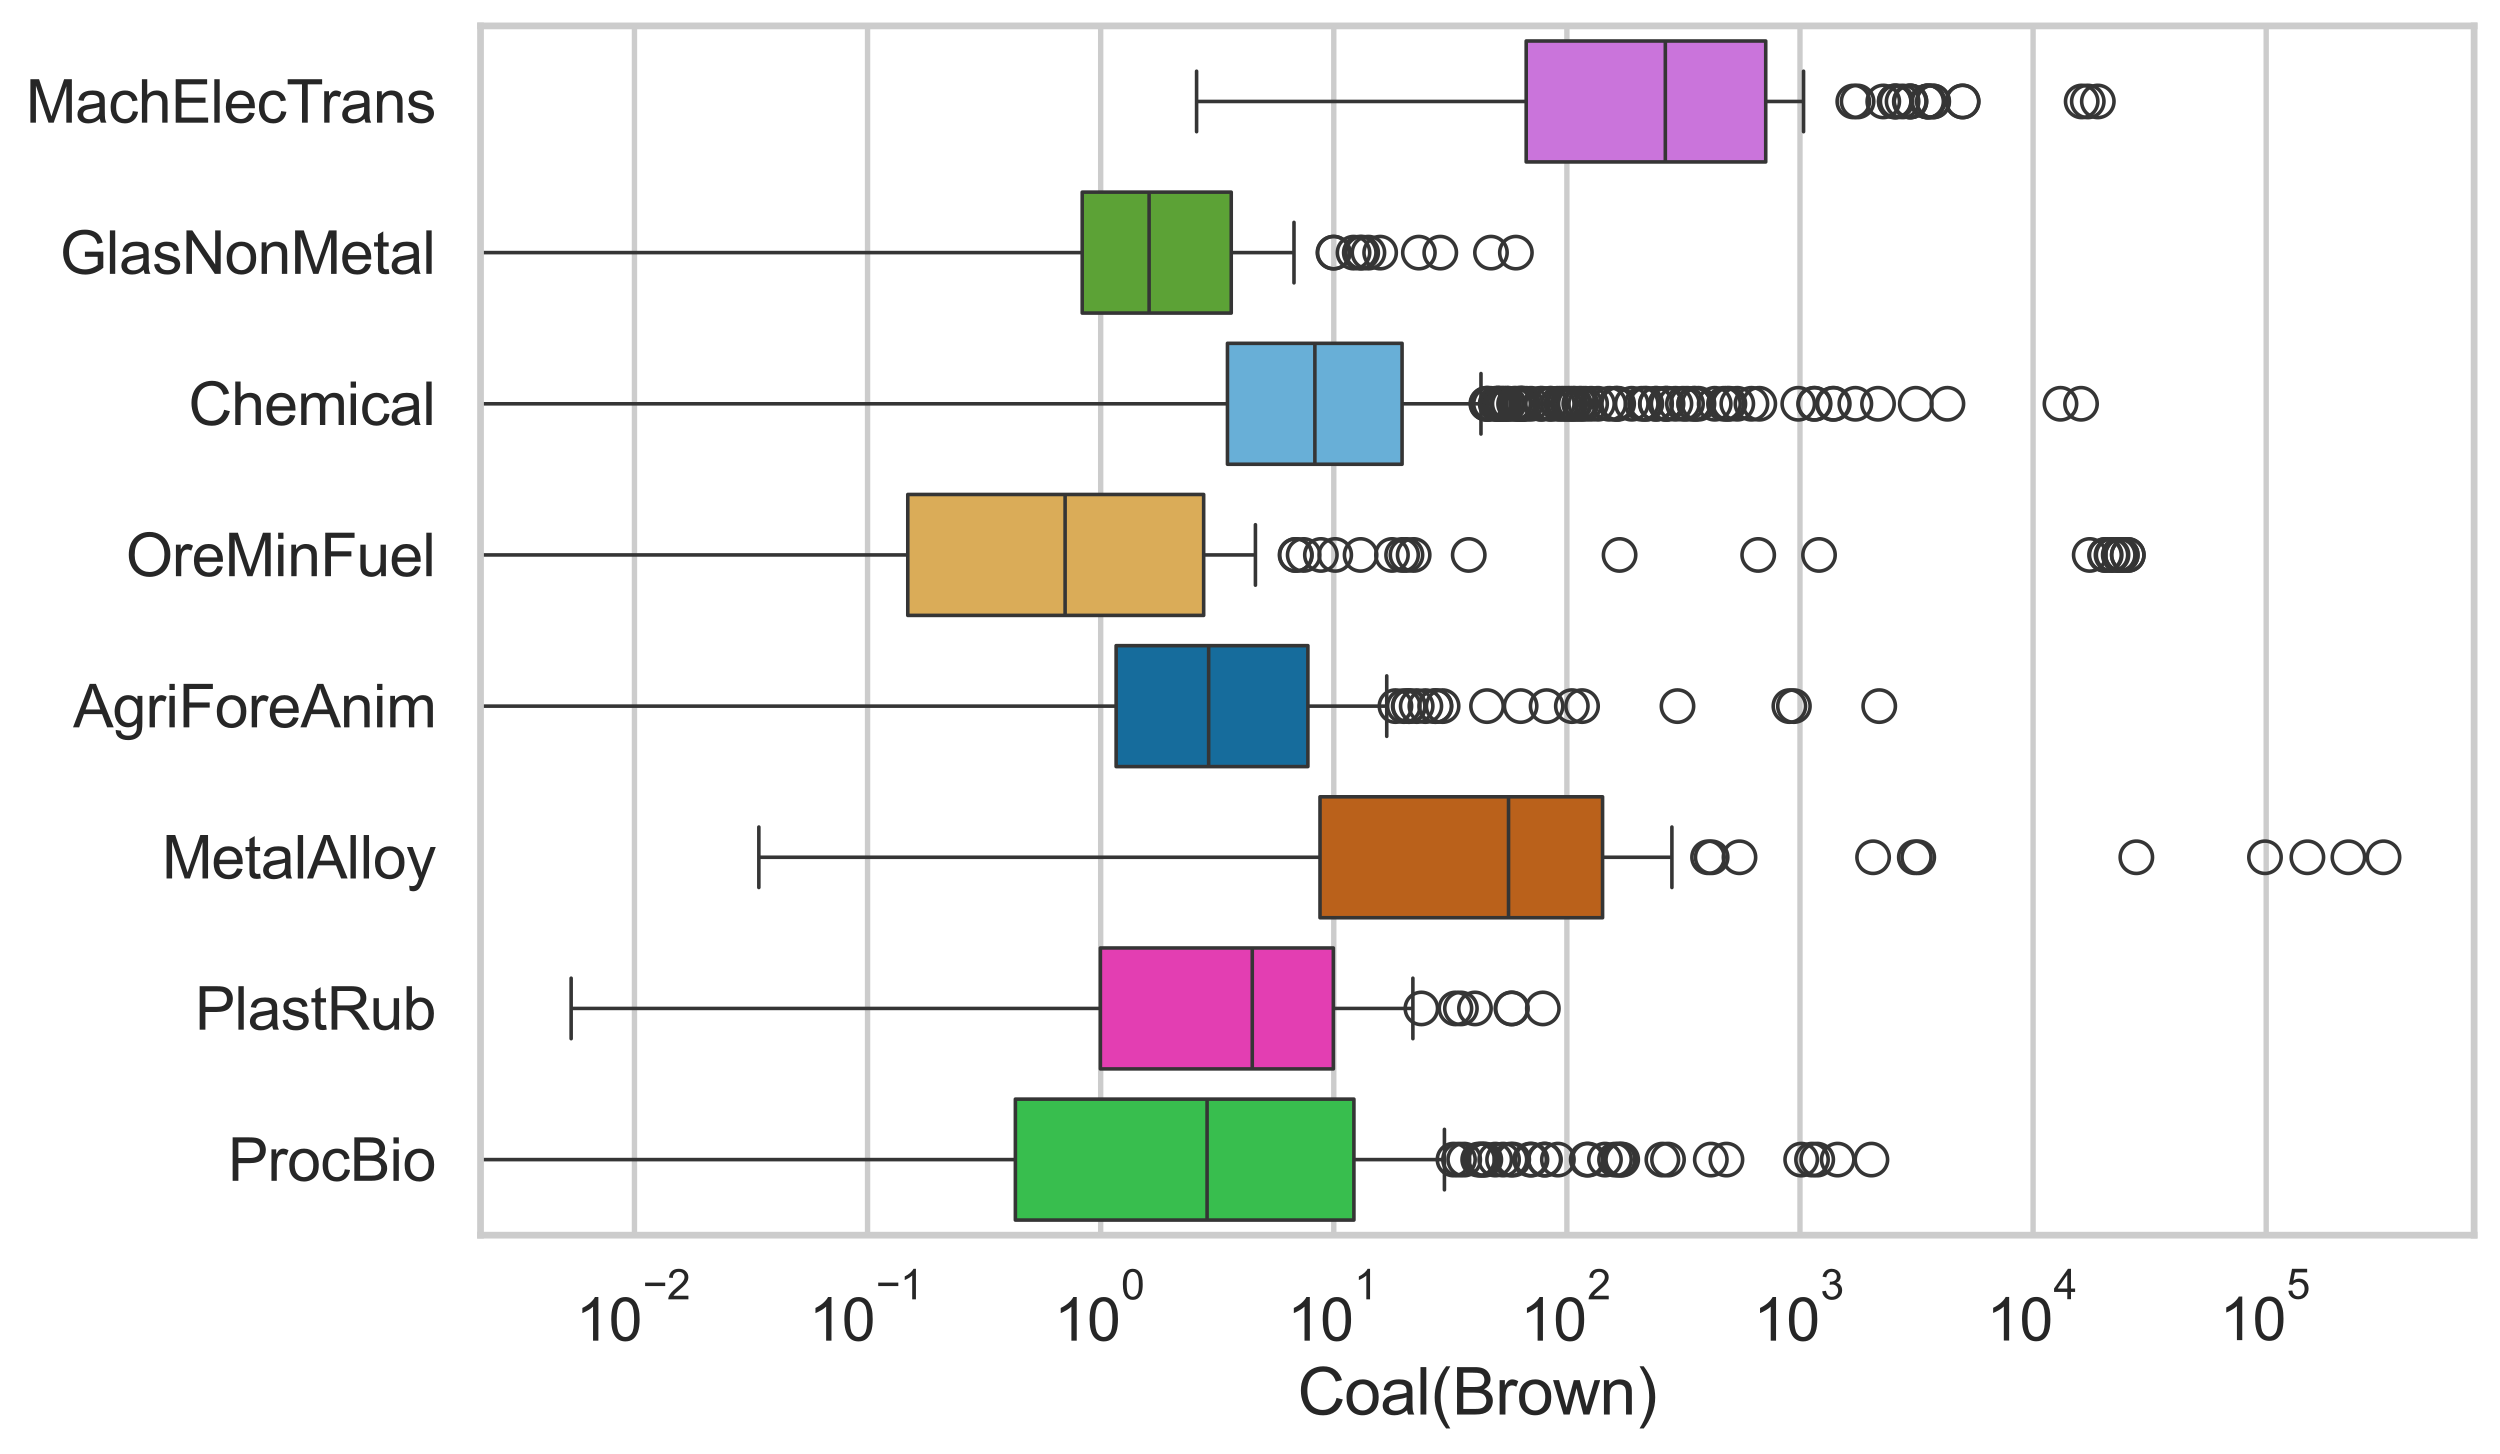 <?xml version="1.0" encoding="utf-8" standalone="no"?>
<!DOCTYPE svg PUBLIC "-//W3C//DTD SVG 1.1//EN"
  "http://www.w3.org/Graphics/SVG/1.1/DTD/svg11.dtd">
<svg xmlns:xlink="http://www.w3.org/1999/xlink" width="695.577pt" height="404.551pt" viewBox="0 0 695.577 404.551" xmlns="http://www.w3.org/2000/svg" version="1.1">
 <defs>
  <style type="text/css">*{stroke-linejoin: round; stroke-linecap: butt}</style>
 </defs>
 <g id="figure_1">
  <g id="patch_1">
   <path d="M 0 404.551 
L 695.577 404.551 
L 695.577 0 
L 0 0 
z
" style="fill: #ffffff"/>
  </g>
  <g id="axes_1">
   <g id="patch_2">
    <path d="M 133.697 343.665 
L 688.377 343.665 
L 688.377 7.2 
L 133.697 7.2 
z
" style="fill: #ffffff"/>
   </g>
   <g id="matplotlib.axis_1">
    <g id="xtick_1">
     <g id="line2d_1">
      <path d="M 176.527 343.665 
L 176.527 7.2 
" clip-path="url(#pad2bd388d8)" style="fill: none; stroke: #cccccc; stroke-width: 1.5; stroke-linecap: round"/>
     </g>
     <g id="text_1">
      <!-- $\mathdefault{10^{-2}}$ -->
      <g style="fill: #262626" transform="translate(160.192 373.18) scale(0.165 -0.165)">
       <defs>
        <path id="ArialMT-31" d="M 2384 0 
L 1822 0 
L 1822 3584 
Q 1619 3391 1289 3197 
Q 959 3003 697 2906 
L 697 3450 
Q 1169 3672 1522 3987 
Q 1875 4303 2022 4600 
L 2384 4600 
L 2384 0 
z
" transform="scale(0.016)"/>
        <path id="ArialMT-30" d="M 266 2259 
Q 266 3072 433 3567 
Q 600 4063 929 4331 
Q 1259 4600 1759 4600 
Q 2128 4600 2406 4451 
Q 2684 4303 2865 4023 
Q 3047 3744 3150 3342 
Q 3253 2941 3253 2259 
Q 3253 1453 3087 958 
Q 2922 463 2592 192 
Q 2263 -78 1759 -78 
Q 1097 -78 719 397 
Q 266 969 266 2259 
z
M 844 2259 
Q 844 1131 1108 757 
Q 1372 384 1759 384 
Q 2147 384 2411 759 
Q 2675 1134 2675 2259 
Q 2675 3391 2411 3762 
Q 2147 4134 1753 4134 
Q 1366 4134 1134 3806 
Q 844 3388 844 2259 
z
" transform="scale(0.016)"/>
        <path id="ArialMT-2212" d="M 3381 1997 
L 356 1997 
L 356 2522 
L 3381 2522 
L 3381 1997 
z
" transform="scale(0.016)"/>
        <path id="ArialMT-32" d="M 3222 541 
L 3222 0 
L 194 0 
Q 188 203 259 391 
Q 375 700 629 1000 
Q 884 1300 1366 1694 
Q 2113 2306 2375 2664 
Q 2638 3022 2638 3341 
Q 2638 3675 2398 3904 
Q 2159 4134 1775 4134 
Q 1369 4134 1125 3890 
Q 881 3647 878 3216 
L 300 3275 
Q 359 3922 746 4261 
Q 1134 4600 1788 4600 
Q 2447 4600 2831 4234 
Q 3216 3869 3216 3328 
Q 3216 3053 3103 2787 
Q 2991 2522 2730 2228 
Q 2469 1934 1863 1422 
Q 1356 997 1212 845 
Q 1069 694 975 541 
L 3222 541 
z
" transform="scale(0.016)"/>
       </defs>
       <use xlink:href="#ArialMT-31" transform="translate(0 0.994)"/>
       <use xlink:href="#ArialMT-30" transform="translate(55.615 0.994)"/>
       <use xlink:href="#ArialMT-2212" transform="translate(112.973 70.688) scale(0.7)"/>
       <use xlink:href="#ArialMT-32" transform="translate(153.852 70.688) scale(0.7)"/>
      </g>
     </g>
    </g>
    <g id="xtick_2">
     <g id="line2d_2">
      <path d="M 241.383 343.665 
L 241.383 7.2 
" clip-path="url(#pad2bd388d8)" style="fill: none; stroke: #cccccc; stroke-width: 1.5; stroke-linecap: round"/>
     </g>
     <g id="text_2">
      <!-- $\mathdefault{10^{-1}}$ -->
      <g style="fill: #262626" transform="translate(225.048 373.18) scale(0.165 -0.165)">
       <use xlink:href="#ArialMT-31" transform="translate(0 0.994)"/>
       <use xlink:href="#ArialMT-30" transform="translate(55.615 0.994)"/>
       <use xlink:href="#ArialMT-2212" transform="translate(112.973 70.688) scale(0.7)"/>
       <use xlink:href="#ArialMT-31" transform="translate(153.852 70.688) scale(0.7)"/>
      </g>
     </g>
    </g>
    <g id="xtick_3">
     <g id="line2d_3">
      <path d="M 306.24 343.665 
L 306.24 7.2 
" clip-path="url(#pad2bd388d8)" style="fill: none; stroke: #cccccc; stroke-width: 1.5; stroke-linecap: round"/>
     </g>
     <g id="text_3">
      <!-- $\mathdefault{10^{0}}$ -->
      <g style="fill: #262626" transform="translate(293.287 373.18) scale(0.165 -0.165)">
       <use xlink:href="#ArialMT-31" transform="translate(0 0.994)"/>
       <use xlink:href="#ArialMT-30" transform="translate(55.615 0.994)"/>
       <use xlink:href="#ArialMT-30" transform="translate(112.973 70.688) scale(0.7)"/>
      </g>
     </g>
    </g>
    <g id="xtick_4">
     <g id="line2d_4">
      <path d="M 371.097 343.665 
L 371.097 7.2 
" clip-path="url(#pad2bd388d8)" style="fill: none; stroke: #cccccc; stroke-width: 1.5; stroke-linecap: round"/>
     </g>
     <g id="text_4">
      <!-- $\mathdefault{10^{1}}$ -->
      <g style="fill: #262626" transform="translate(358.144 373.18) scale(0.165 -0.165)">
       <use xlink:href="#ArialMT-31" transform="translate(0 0.994)"/>
       <use xlink:href="#ArialMT-30" transform="translate(55.615 0.994)"/>
       <use xlink:href="#ArialMT-31" transform="translate(112.973 70.688) scale(0.7)"/>
      </g>
     </g>
    </g>
    <g id="xtick_5">
     <g id="line2d_5">
      <path d="M 435.953 343.665 
L 435.953 7.2 
" clip-path="url(#pad2bd388d8)" style="fill: none; stroke: #cccccc; stroke-width: 1.5; stroke-linecap: round"/>
     </g>
     <g id="text_5">
      <!-- $\mathdefault{10^{2}}$ -->
      <g style="fill: #262626" transform="translate(423.001 373.18) scale(0.165 -0.165)">
       <use xlink:href="#ArialMT-31" transform="translate(0 0.994)"/>
       <use xlink:href="#ArialMT-30" transform="translate(55.615 0.994)"/>
       <use xlink:href="#ArialMT-32" transform="translate(112.973 70.688) scale(0.7)"/>
      </g>
     </g>
    </g>
    <g id="xtick_6">
     <g id="line2d_6">
      <path d="M 500.81 343.665 
L 500.81 7.2 
" clip-path="url(#pad2bd388d8)" style="fill: none; stroke: #cccccc; stroke-width: 1.5; stroke-linecap: round"/>
     </g>
     <g id="text_6">
      <!-- $\mathdefault{10^{3}}$ -->
      <g style="fill: #262626" transform="translate(487.857 373.18) scale(0.165 -0.165)">
       <defs>
        <path id="ArialMT-33" d="M 269 1209 
L 831 1284 
Q 928 806 1161 595 
Q 1394 384 1728 384 
Q 2125 384 2398 659 
Q 2672 934 2672 1341 
Q 2672 1728 2419 1979 
Q 2166 2231 1775 2231 
Q 1616 2231 1378 2169 
L 1441 2663 
Q 1497 2656 1531 2656 
Q 1891 2656 2178 2843 
Q 2466 3031 2466 3422 
Q 2466 3731 2256 3934 
Q 2047 4138 1716 4138 
Q 1388 4138 1169 3931 
Q 950 3725 888 3313 
L 325 3413 
Q 428 3978 793 4289 
Q 1159 4600 1703 4600 
Q 2078 4600 2393 4439 
Q 2709 4278 2876 4000 
Q 3044 3722 3044 3409 
Q 3044 3113 2884 2869 
Q 2725 2625 2413 2481 
Q 2819 2388 3044 2092 
Q 3269 1797 3269 1353 
Q 3269 753 2831 336 
Q 2394 -81 1725 -81 
Q 1122 -81 723 278 
Q 325 638 269 1209 
z
" transform="scale(0.016)"/>
       </defs>
       <use xlink:href="#ArialMT-31" transform="translate(0 0.994)"/>
       <use xlink:href="#ArialMT-30" transform="translate(55.615 0.994)"/>
       <use xlink:href="#ArialMT-33" transform="translate(112.973 70.688) scale(0.7)"/>
      </g>
     </g>
    </g>
    <g id="xtick_7">
     <g id="line2d_7">
      <path d="M 565.667 343.665 
L 565.667 7.2 
" clip-path="url(#pad2bd388d8)" style="fill: none; stroke: #cccccc; stroke-width: 1.5; stroke-linecap: round"/>
     </g>
     <g id="text_7">
      <!-- $\mathdefault{10^{4}}$ -->
      <g style="fill: #262626" transform="translate(552.714 373.015) scale(0.165 -0.165)">
       <defs>
        <path id="ArialMT-34" d="M 2069 0 
L 2069 1097 
L 81 1097 
L 81 1613 
L 2172 4581 
L 2631 4581 
L 2631 1613 
L 3250 1613 
L 3250 1097 
L 2631 1097 
L 2631 0 
L 2069 0 
z
M 2069 1613 
L 2069 3678 
L 634 1613 
L 2069 1613 
z
" transform="scale(0.016)"/>
       </defs>
       <use xlink:href="#ArialMT-31" transform="translate(0 0.202)"/>
       <use xlink:href="#ArialMT-30" transform="translate(55.615 0.202)"/>
       <use xlink:href="#ArialMT-34" transform="translate(112.973 69.895) scale(0.7)"/>
      </g>
     </g>
    </g>
    <g id="xtick_8">
     <g id="line2d_8">
      <path d="M 630.523 343.665 
L 630.523 7.2 
" clip-path="url(#pad2bd388d8)" style="fill: none; stroke: #cccccc; stroke-width: 1.5; stroke-linecap: round"/>
     </g>
     <g id="text_8">
      <!-- $\mathdefault{10^{5}}$ -->
      <g style="fill: #262626" transform="translate(617.571 373.015) scale(0.165 -0.165)">
       <defs>
        <path id="ArialMT-35" d="M 266 1200 
L 856 1250 
Q 922 819 1161 601 
Q 1400 384 1738 384 
Q 2144 384 2425 690 
Q 2706 997 2706 1503 
Q 2706 1984 2436 2262 
Q 2166 2541 1728 2541 
Q 1456 2541 1237 2417 
Q 1019 2294 894 2097 
L 366 2166 
L 809 4519 
L 3088 4519 
L 3088 3981 
L 1259 3981 
L 1013 2750 
Q 1425 3038 1878 3038 
Q 2478 3038 2890 2622 
Q 3303 2206 3303 1553 
Q 3303 931 2941 478 
Q 2500 -78 1738 -78 
Q 1113 -78 717 272 
Q 322 622 266 1200 
z
" transform="scale(0.016)"/>
       </defs>
       <use xlink:href="#ArialMT-31" transform="translate(0 0.88)"/>
       <use xlink:href="#ArialMT-30" transform="translate(55.615 0.88)"/>
       <use xlink:href="#ArialMT-35" transform="translate(112.973 70.573) scale(0.7)"/>
      </g>
     </g>
    </g>
    <g id="xtick_9"/>
    <g id="xtick_10"/>
    <g id="xtick_11"/>
    <g id="xtick_12"/>
    <g id="xtick_13"/>
    <g id="xtick_14"/>
    <g id="xtick_15"/>
    <g id="xtick_16"/>
    <g id="xtick_17"/>
    <g id="xtick_18"/>
    <g id="xtick_19"/>
    <g id="xtick_20"/>
    <g id="xtick_21"/>
    <g id="xtick_22"/>
    <g id="xtick_23"/>
    <g id="xtick_24"/>
    <g id="xtick_25"/>
    <g id="xtick_26"/>
    <g id="xtick_27"/>
    <g id="xtick_28"/>
    <g id="xtick_29"/>
    <g id="xtick_30"/>
    <g id="xtick_31"/>
    <g id="xtick_32"/>
    <g id="xtick_33"/>
    <g id="xtick_34"/>
    <g id="xtick_35"/>
    <g id="xtick_36"/>
    <g id="xtick_37"/>
    <g id="xtick_38"/>
    <g id="xtick_39"/>
    <g id="xtick_40"/>
    <g id="xtick_41"/>
    <g id="xtick_42"/>
    <g id="xtick_43"/>
    <g id="xtick_44"/>
    <g id="xtick_45"/>
    <g id="xtick_46"/>
    <g id="xtick_47"/>
    <g id="xtick_48"/>
    <g id="xtick_49"/>
    <g id="xtick_50"/>
    <g id="xtick_51"/>
    <g id="xtick_52"/>
    <g id="xtick_53"/>
    <g id="xtick_54"/>
    <g id="xtick_55"/>
    <g id="xtick_56"/>
    <g id="xtick_57"/>
    <g id="xtick_58"/>
    <g id="xtick_59"/>
    <g id="xtick_60"/>
    <g id="xtick_61"/>
    <g id="xtick_62"/>
    <g id="xtick_63"/>
    <g id="xtick_64"/>
    <g id="xtick_65"/>
    <g id="xtick_66"/>
    <g id="xtick_67"/>
    <g id="xtick_68"/>
    <g id="xtick_69"/>
    <g id="xtick_70"/>
    <g id="xtick_71"/>
    <g id="xtick_72"/>
    <g id="xtick_73"/>
    <g id="xtick_74"/>
    <g id="xtick_75"/>
    <g id="xtick_76"/>
    <g id="xtick_77"/>
    <g id="text_9">
     <!-- Coal(Brown) -->
     <g style="fill: #262626" transform="translate(361.025 393.563) scale(0.18 -0.18)">
      <defs>
       <path id="ArialMT-43" d="M 3763 1606 
L 4369 1453 
Q 4178 706 3683 314 
Q 3188 -78 2472 -78 
Q 1731 -78 1267 223 
Q 803 525 561 1097 
Q 319 1669 319 2325 
Q 319 3041 592 3573 
Q 866 4106 1370 4382 
Q 1875 4659 2481 4659 
Q 3169 4659 3637 4309 
Q 4106 3959 4291 3325 
L 3694 3184 
Q 3534 3684 3231 3912 
Q 2928 4141 2469 4141 
Q 1941 4141 1586 3887 
Q 1231 3634 1087 3207 
Q 944 2781 944 2328 
Q 944 1744 1114 1308 
Q 1284 872 1643 656 
Q 2003 441 2422 441 
Q 2931 441 3284 734 
Q 3638 1028 3763 1606 
z
" transform="scale(0.016)"/>
       <path id="ArialMT-6f" d="M 213 1659 
Q 213 2581 725 3025 
Q 1153 3394 1769 3394 
Q 2453 3394 2887 2945 
Q 3322 2497 3322 1706 
Q 3322 1066 3130 698 
Q 2938 331 2570 128 
Q 2203 -75 1769 -75 
Q 1072 -75 642 372 
Q 213 819 213 1659 
z
M 791 1659 
Q 791 1022 1069 705 
Q 1347 388 1769 388 
Q 2188 388 2466 706 
Q 2744 1025 2744 1678 
Q 2744 2294 2464 2611 
Q 2184 2928 1769 2928 
Q 1347 2928 1069 2612 
Q 791 2297 791 1659 
z
" transform="scale(0.016)"/>
       <path id="ArialMT-61" d="M 2588 409 
Q 2275 144 1986 34 
Q 1697 -75 1366 -75 
Q 819 -75 525 192 
Q 231 459 231 875 
Q 231 1119 342 1320 
Q 453 1522 633 1644 
Q 813 1766 1038 1828 
Q 1203 1872 1538 1913 
Q 2219 1994 2541 2106 
Q 2544 2222 2544 2253 
Q 2544 2597 2384 2738 
Q 2169 2928 1744 2928 
Q 1347 2928 1158 2789 
Q 969 2650 878 2297 
L 328 2372 
Q 403 2725 575 2942 
Q 747 3159 1072 3276 
Q 1397 3394 1825 3394 
Q 2250 3394 2515 3294 
Q 2781 3194 2906 3042 
Q 3031 2891 3081 2659 
Q 3109 2516 3109 2141 
L 3109 1391 
Q 3109 606 3145 398 
Q 3181 191 3288 0 
L 2700 0 
Q 2613 175 2588 409 
z
M 2541 1666 
Q 2234 1541 1622 1453 
Q 1275 1403 1131 1340 
Q 988 1278 909 1158 
Q 831 1038 831 891 
Q 831 666 1001 516 
Q 1172 366 1500 366 
Q 1825 366 2078 508 
Q 2331 650 2450 897 
Q 2541 1088 2541 1459 
L 2541 1666 
z
" transform="scale(0.016)"/>
       <path id="ArialMT-6c" d="M 409 0 
L 409 4581 
L 972 4581 
L 972 0 
L 409 0 
z
" transform="scale(0.016)"/>
       <path id="ArialMT-28" d="M 1497 -1347 
Q 1031 -759 709 28 
Q 388 816 388 1659 
Q 388 2403 628 3084 
Q 909 3875 1497 4659 
L 1900 4659 
Q 1522 4009 1400 3731 
Q 1209 3300 1100 2831 
Q 966 2247 966 1656 
Q 966 153 1900 -1347 
L 1497 -1347 
z
" transform="scale(0.016)"/>
       <path id="ArialMT-42" d="M 469 0 
L 469 4581 
L 2188 4581 
Q 2713 4581 3030 4442 
Q 3347 4303 3526 4014 
Q 3706 3725 3706 3409 
Q 3706 3116 3547 2856 
Q 3388 2597 3066 2438 
Q 3481 2316 3704 2022 
Q 3928 1728 3928 1328 
Q 3928 1006 3792 729 
Q 3656 453 3456 303 
Q 3256 153 2954 76 
Q 2653 0 2216 0 
L 469 0 
z
M 1075 2656 
L 2066 2656 
Q 2469 2656 2644 2709 
Q 2875 2778 2992 2937 
Q 3109 3097 3109 3338 
Q 3109 3566 3000 3739 
Q 2891 3913 2687 3977 
Q 2484 4041 1991 4041 
L 1075 4041 
L 1075 2656 
z
M 1075 541 
L 2216 541 
Q 2509 541 2628 563 
Q 2838 600 2978 687 
Q 3119 775 3209 942 
Q 3300 1109 3300 1328 
Q 3300 1584 3169 1773 
Q 3038 1963 2805 2039 
Q 2572 2116 2134 2116 
L 1075 2116 
L 1075 541 
z
" transform="scale(0.016)"/>
       <path id="ArialMT-72" d="M 416 0 
L 416 3319 
L 922 3319 
L 922 2816 
Q 1116 3169 1280 3281 
Q 1444 3394 1641 3394 
Q 1925 3394 2219 3213 
L 2025 2691 
Q 1819 2813 1613 2813 
Q 1428 2813 1281 2702 
Q 1134 2591 1072 2394 
Q 978 2094 978 1738 
L 978 0 
L 416 0 
z
" transform="scale(0.016)"/>
       <path id="ArialMT-77" d="M 1034 0 
L 19 3319 
L 600 3319 
L 1128 1403 
L 1325 691 
Q 1338 744 1497 1375 
L 2025 3319 
L 2603 3319 
L 3100 1394 
L 3266 759 
L 3456 1400 
L 4025 3319 
L 4572 3319 
L 3534 0 
L 2950 0 
L 2422 1988 
L 2294 2553 
L 1622 0 
L 1034 0 
z
" transform="scale(0.016)"/>
       <path id="ArialMT-6e" d="M 422 0 
L 422 3319 
L 928 3319 
L 928 2847 
Q 1294 3394 1984 3394 
Q 2284 3394 2536 3286 
Q 2788 3178 2913 3003 
Q 3038 2828 3088 2588 
Q 3119 2431 3119 2041 
L 3119 0 
L 2556 0 
L 2556 2019 
Q 2556 2363 2490 2533 
Q 2425 2703 2258 2804 
Q 2091 2906 1866 2906 
Q 1506 2906 1245 2678 
Q 984 2450 984 1813 
L 984 0 
L 422 0 
z
" transform="scale(0.016)"/>
       <path id="ArialMT-29" d="M 791 -1347 
L 388 -1347 
Q 1322 153 1322 1656 
Q 1322 2244 1188 2822 
Q 1081 3291 891 3722 
Q 769 4003 388 4659 
L 791 4659 
Q 1378 3875 1659 3084 
Q 1900 2403 1900 1659 
Q 1900 816 1576 28 
Q 1253 -759 791 -1347 
z
" transform="scale(0.016)"/>
      </defs>
      <use xlink:href="#ArialMT-43"/>
      <use xlink:href="#ArialMT-6f" transform="translate(72.217 0)"/>
      <use xlink:href="#ArialMT-61" transform="translate(127.832 0)"/>
      <use xlink:href="#ArialMT-6c" transform="translate(183.447 0)"/>
      <use xlink:href="#ArialMT-28" transform="translate(205.664 0)"/>
      <use xlink:href="#ArialMT-42" transform="translate(238.965 0)"/>
      <use xlink:href="#ArialMT-72" transform="translate(305.664 0)"/>
      <use xlink:href="#ArialMT-6f" transform="translate(338.965 0)"/>
      <use xlink:href="#ArialMT-77" transform="translate(394.58 0)"/>
      <use xlink:href="#ArialMT-6e" transform="translate(466.797 0)"/>
      <use xlink:href="#ArialMT-29" transform="translate(522.412 0)"/>
     </g>
    </g>
   </g>
   <g id="matplotlib.axis_2">
    <g id="ytick_1">
     <g id="text_10">
      <!-- MachElecTrans -->
      <g style="fill: #262626" transform="translate(7.2 34.134) scale(0.165 -0.165)">
       <defs>
        <path id="ArialMT-4d" d="M 475 0 
L 475 4581 
L 1388 4581 
L 2472 1338 
Q 2622 884 2691 659 
Q 2769 909 2934 1394 
L 4031 4581 
L 4847 4581 
L 4847 0 
L 4263 0 
L 4263 3834 
L 2931 0 
L 2384 0 
L 1059 3900 
L 1059 0 
L 475 0 
z
" transform="scale(0.016)"/>
        <path id="ArialMT-63" d="M 2588 1216 
L 3141 1144 
Q 3050 572 2676 248 
Q 2303 -75 1759 -75 
Q 1078 -75 664 370 
Q 250 816 250 1647 
Q 250 2184 428 2587 
Q 606 2991 970 3192 
Q 1334 3394 1763 3394 
Q 2303 3394 2647 3120 
Q 2991 2847 3088 2344 
L 2541 2259 
Q 2463 2594 2264 2762 
Q 2066 2931 1784 2931 
Q 1359 2931 1093 2626 
Q 828 2322 828 1663 
Q 828 994 1084 691 
Q 1341 388 1753 388 
Q 2084 388 2306 591 
Q 2528 794 2588 1216 
z
" transform="scale(0.016)"/>
        <path id="ArialMT-68" d="M 422 0 
L 422 4581 
L 984 4581 
L 984 2938 
Q 1378 3394 1978 3394 
Q 2347 3394 2619 3248 
Q 2891 3103 3008 2847 
Q 3125 2591 3125 2103 
L 3125 0 
L 2563 0 
L 2563 2103 
Q 2563 2525 2380 2717 
Q 2197 2909 1863 2909 
Q 1613 2909 1392 2779 
Q 1172 2650 1078 2428 
Q 984 2206 984 1816 
L 984 0 
L 422 0 
z
" transform="scale(0.016)"/>
        <path id="ArialMT-45" d="M 506 0 
L 506 4581 
L 3819 4581 
L 3819 4041 
L 1113 4041 
L 1113 2638 
L 3647 2638 
L 3647 2100 
L 1113 2100 
L 1113 541 
L 3925 541 
L 3925 0 
L 506 0 
z
" transform="scale(0.016)"/>
        <path id="ArialMT-65" d="M 2694 1069 
L 3275 997 
Q 3138 488 2766 206 
Q 2394 -75 1816 -75 
Q 1088 -75 661 373 
Q 234 822 234 1631 
Q 234 2469 665 2931 
Q 1097 3394 1784 3394 
Q 2450 3394 2872 2941 
Q 3294 2488 3294 1666 
Q 3294 1616 3291 1516 
L 816 1516 
Q 847 969 1125 678 
Q 1403 388 1819 388 
Q 2128 388 2347 550 
Q 2566 713 2694 1069 
z
M 847 1978 
L 2700 1978 
Q 2663 2397 2488 2606 
Q 2219 2931 1791 2931 
Q 1403 2931 1139 2672 
Q 875 2413 847 1978 
z
" transform="scale(0.016)"/>
        <path id="ArialMT-54" d="M 1659 0 
L 1659 4041 
L 150 4041 
L 150 4581 
L 3781 4581 
L 3781 4041 
L 2266 4041 
L 2266 0 
L 1659 0 
z
" transform="scale(0.016)"/>
        <path id="ArialMT-73" d="M 197 991 
L 753 1078 
Q 800 744 1014 566 
Q 1228 388 1613 388 
Q 2000 388 2187 545 
Q 2375 703 2375 916 
Q 2375 1106 2209 1216 
Q 2094 1291 1634 1406 
Q 1016 1563 777 1677 
Q 538 1791 414 1992 
Q 291 2194 291 2438 
Q 291 2659 392 2848 
Q 494 3038 669 3163 
Q 800 3259 1026 3326 
Q 1253 3394 1513 3394 
Q 1903 3394 2198 3281 
Q 2494 3169 2634 2976 
Q 2775 2784 2828 2463 
L 2278 2388 
Q 2241 2644 2061 2787 
Q 1881 2931 1553 2931 
Q 1166 2931 1000 2803 
Q 834 2675 834 2503 
Q 834 2394 903 2306 
Q 972 2216 1119 2156 
Q 1203 2125 1616 2013 
Q 2213 1853 2448 1751 
Q 2684 1650 2818 1456 
Q 2953 1263 2953 975 
Q 2953 694 2789 445 
Q 2625 197 2315 61 
Q 2006 -75 1616 -75 
Q 969 -75 630 194 
Q 291 463 197 991 
z
" transform="scale(0.016)"/>
       </defs>
       <use xlink:href="#ArialMT-4d"/>
       <use xlink:href="#ArialMT-61" transform="translate(83.301 0)"/>
       <use xlink:href="#ArialMT-63" transform="translate(138.916 0)"/>
       <use xlink:href="#ArialMT-68" transform="translate(188.916 0)"/>
       <use xlink:href="#ArialMT-45" transform="translate(244.531 0)"/>
       <use xlink:href="#ArialMT-6c" transform="translate(311.23 0)"/>
       <use xlink:href="#ArialMT-65" transform="translate(333.447 0)"/>
       <use xlink:href="#ArialMT-63" transform="translate(389.062 0)"/>
       <use xlink:href="#ArialMT-54" transform="translate(439.062 0)"/>
       <use xlink:href="#ArialMT-72" transform="translate(496.396 0)"/>
       <use xlink:href="#ArialMT-61" transform="translate(529.697 0)"/>
       <use xlink:href="#ArialMT-6e" transform="translate(585.312 0)"/>
       <use xlink:href="#ArialMT-73" transform="translate(640.928 0)"/>
      </g>
     </g>
    </g>
    <g id="ytick_2">
     <g id="text_11">
      <!-- GlasNonMetal -->
      <g style="fill: #262626" transform="translate(16.659 76.192) scale(0.165 -0.165)">
       <defs>
        <path id="ArialMT-47" d="M 2638 1797 
L 2638 2334 
L 4578 2338 
L 4578 638 
Q 4131 281 3656 101 
Q 3181 -78 2681 -78 
Q 2006 -78 1454 211 
Q 903 500 622 1047 
Q 341 1594 341 2269 
Q 341 2938 620 3517 
Q 900 4097 1425 4378 
Q 1950 4659 2634 4659 
Q 3131 4659 3532 4498 
Q 3934 4338 4162 4050 
Q 4391 3763 4509 3300 
L 3963 3150 
Q 3859 3500 3706 3700 
Q 3553 3900 3268 4020 
Q 2984 4141 2638 4141 
Q 2222 4141 1919 4014 
Q 1616 3888 1430 3681 
Q 1244 3475 1141 3228 
Q 966 2803 966 2306 
Q 966 1694 1177 1281 
Q 1388 869 1791 669 
Q 2194 469 2647 469 
Q 3041 469 3416 620 
Q 3791 772 3984 944 
L 3984 1797 
L 2638 1797 
z
" transform="scale(0.016)"/>
        <path id="ArialMT-4e" d="M 488 0 
L 488 4581 
L 1109 4581 
L 3516 984 
L 3516 4581 
L 4097 4581 
L 4097 0 
L 3475 0 
L 1069 3600 
L 1069 0 
L 488 0 
z
" transform="scale(0.016)"/>
        <path id="ArialMT-74" d="M 1650 503 
L 1731 6 
Q 1494 -44 1306 -44 
Q 1000 -44 831 53 
Q 663 150 594 308 
Q 525 466 525 972 
L 525 2881 
L 113 2881 
L 113 3319 
L 525 3319 
L 525 4141 
L 1084 4478 
L 1084 3319 
L 1650 3319 
L 1650 2881 
L 1084 2881 
L 1084 941 
Q 1084 700 1114 631 
Q 1144 563 1211 522 
Q 1278 481 1403 481 
Q 1497 481 1650 503 
z
" transform="scale(0.016)"/>
       </defs>
       <use xlink:href="#ArialMT-47"/>
       <use xlink:href="#ArialMT-6c" transform="translate(77.783 0)"/>
       <use xlink:href="#ArialMT-61" transform="translate(100 0)"/>
       <use xlink:href="#ArialMT-73" transform="translate(155.615 0)"/>
       <use xlink:href="#ArialMT-4e" transform="translate(205.615 0)"/>
       <use xlink:href="#ArialMT-6f" transform="translate(277.832 0)"/>
       <use xlink:href="#ArialMT-6e" transform="translate(333.447 0)"/>
       <use xlink:href="#ArialMT-4d" transform="translate(389.062 0)"/>
       <use xlink:href="#ArialMT-65" transform="translate(472.363 0)"/>
       <use xlink:href="#ArialMT-74" transform="translate(527.979 0)"/>
       <use xlink:href="#ArialMT-61" transform="translate(555.762 0)"/>
       <use xlink:href="#ArialMT-6c" transform="translate(611.377 0)"/>
      </g>
     </g>
    </g>
    <g id="ytick_3">
     <g id="text_12">
      <!-- Chemical -->
      <g style="fill: #262626" transform="translate(52.428 118.25) scale(0.165 -0.165)">
       <defs>
        <path id="ArialMT-6d" d="M 422 0 
L 422 3319 
L 925 3319 
L 925 2853 
Q 1081 3097 1340 3245 
Q 1600 3394 1931 3394 
Q 2300 3394 2536 3241 
Q 2772 3088 2869 2813 
Q 3263 3394 3894 3394 
Q 4388 3394 4653 3120 
Q 4919 2847 4919 2278 
L 4919 0 
L 4359 0 
L 4359 2091 
Q 4359 2428 4304 2576 
Q 4250 2725 4106 2815 
Q 3963 2906 3769 2906 
Q 3419 2906 3187 2673 
Q 2956 2441 2956 1928 
L 2956 0 
L 2394 0 
L 2394 2156 
Q 2394 2531 2256 2718 
Q 2119 2906 1806 2906 
Q 1569 2906 1367 2781 
Q 1166 2656 1075 2415 
Q 984 2175 984 1722 
L 984 0 
L 422 0 
z
" transform="scale(0.016)"/>
        <path id="ArialMT-69" d="M 425 3934 
L 425 4581 
L 988 4581 
L 988 3934 
L 425 3934 
z
M 425 0 
L 425 3319 
L 988 3319 
L 988 0 
L 425 0 
z
" transform="scale(0.016)"/>
       </defs>
       <use xlink:href="#ArialMT-43"/>
       <use xlink:href="#ArialMT-68" transform="translate(72.217 0)"/>
       <use xlink:href="#ArialMT-65" transform="translate(127.832 0)"/>
       <use xlink:href="#ArialMT-6d" transform="translate(183.447 0)"/>
       <use xlink:href="#ArialMT-69" transform="translate(266.748 0)"/>
       <use xlink:href="#ArialMT-63" transform="translate(288.965 0)"/>
       <use xlink:href="#ArialMT-61" transform="translate(338.965 0)"/>
       <use xlink:href="#ArialMT-6c" transform="translate(394.58 0)"/>
      </g>
     </g>
    </g>
    <g id="ytick_4">
     <g id="text_13">
      <!-- OreMinFuel -->
      <g style="fill: #262626" transform="translate(35.013 160.308) scale(0.165 -0.165)">
       <defs>
        <path id="ArialMT-4f" d="M 309 2231 
Q 309 3372 921 4017 
Q 1534 4663 2503 4663 
Q 3138 4663 3647 4359 
Q 4156 4056 4423 3514 
Q 4691 2972 4691 2284 
Q 4691 1588 4409 1038 
Q 4128 488 3612 205 
Q 3097 -78 2500 -78 
Q 1853 -78 1343 234 
Q 834 547 571 1087 
Q 309 1628 309 2231 
z
M 934 2222 
Q 934 1394 1379 917 
Q 1825 441 2497 441 
Q 3181 441 3623 922 
Q 4066 1403 4066 2288 
Q 4066 2847 3877 3264 
Q 3688 3681 3323 3911 
Q 2959 4141 2506 4141 
Q 1863 4141 1398 3698 
Q 934 3256 934 2222 
z
" transform="scale(0.016)"/>
        <path id="ArialMT-46" d="M 525 0 
L 525 4581 
L 3616 4581 
L 3616 4041 
L 1131 4041 
L 1131 2622 
L 3281 2622 
L 3281 2081 
L 1131 2081 
L 1131 0 
L 525 0 
z
" transform="scale(0.016)"/>
        <path id="ArialMT-75" d="M 2597 0 
L 2597 488 
Q 2209 -75 1544 -75 
Q 1250 -75 995 37 
Q 741 150 617 320 
Q 494 491 444 738 
Q 409 903 409 1263 
L 409 3319 
L 972 3319 
L 972 1478 
Q 972 1038 1006 884 
Q 1059 663 1231 536 
Q 1403 409 1656 409 
Q 1909 409 2131 539 
Q 2353 669 2445 892 
Q 2538 1116 2538 1541 
L 2538 3319 
L 3100 3319 
L 3100 0 
L 2597 0 
z
" transform="scale(0.016)"/>
       </defs>
       <use xlink:href="#ArialMT-4f"/>
       <use xlink:href="#ArialMT-72" transform="translate(77.783 0)"/>
       <use xlink:href="#ArialMT-65" transform="translate(111.084 0)"/>
       <use xlink:href="#ArialMT-4d" transform="translate(166.699 0)"/>
       <use xlink:href="#ArialMT-69" transform="translate(250 0)"/>
       <use xlink:href="#ArialMT-6e" transform="translate(272.217 0)"/>
       <use xlink:href="#ArialMT-46" transform="translate(327.832 0)"/>
       <use xlink:href="#ArialMT-75" transform="translate(388.916 0)"/>
       <use xlink:href="#ArialMT-65" transform="translate(444.531 0)"/>
       <use xlink:href="#ArialMT-6c" transform="translate(500.146 0)"/>
      </g>
     </g>
    </g>
    <g id="ytick_5">
     <g id="text_14">
      <!-- AgriForeAnim -->
      <g style="fill: #262626" transform="translate(20.341 202.366) scale(0.165 -0.165)">
       <defs>
        <path id="ArialMT-41" d="M -9 0 
L 1750 4581 
L 2403 4581 
L 4278 0 
L 3588 0 
L 3053 1388 
L 1138 1388 
L 634 0 
L -9 0 
z
M 1313 1881 
L 2866 1881 
L 2388 3150 
Q 2169 3728 2063 4100 
Q 1975 3659 1816 3225 
L 1313 1881 
z
" transform="scale(0.016)"/>
        <path id="ArialMT-67" d="M 319 -275 
L 866 -356 
Q 900 -609 1056 -725 
Q 1266 -881 1628 -881 
Q 2019 -881 2231 -725 
Q 2444 -569 2519 -288 
Q 2563 -116 2559 434 
Q 2191 0 1641 0 
Q 956 0 581 494 
Q 206 988 206 1678 
Q 206 2153 378 2554 
Q 550 2956 876 3175 
Q 1203 3394 1644 3394 
Q 2231 3394 2613 2919 
L 2613 3319 
L 3131 3319 
L 3131 450 
Q 3131 -325 2973 -648 
Q 2816 -972 2473 -1159 
Q 2131 -1347 1631 -1347 
Q 1038 -1347 672 -1080 
Q 306 -813 319 -275 
z
M 784 1719 
Q 784 1066 1043 766 
Q 1303 466 1694 466 
Q 2081 466 2343 764 
Q 2606 1063 2606 1700 
Q 2606 2309 2336 2618 
Q 2066 2928 1684 2928 
Q 1309 2928 1046 2623 
Q 784 2319 784 1719 
z
" transform="scale(0.016)"/>
       </defs>
       <use xlink:href="#ArialMT-41"/>
       <use xlink:href="#ArialMT-67" transform="translate(66.699 0)"/>
       <use xlink:href="#ArialMT-72" transform="translate(122.314 0)"/>
       <use xlink:href="#ArialMT-69" transform="translate(155.615 0)"/>
       <use xlink:href="#ArialMT-46" transform="translate(177.832 0)"/>
       <use xlink:href="#ArialMT-6f" transform="translate(238.916 0)"/>
       <use xlink:href="#ArialMT-72" transform="translate(294.531 0)"/>
       <use xlink:href="#ArialMT-65" transform="translate(327.832 0)"/>
       <use xlink:href="#ArialMT-41" transform="translate(383.447 0)"/>
       <use xlink:href="#ArialMT-6e" transform="translate(450.146 0)"/>
       <use xlink:href="#ArialMT-69" transform="translate(505.762 0)"/>
       <use xlink:href="#ArialMT-6d" transform="translate(527.979 0)"/>
      </g>
     </g>
    </g>
    <g id="ytick_6">
     <g id="text_15">
      <!-- MetalAlloy -->
      <g style="fill: #262626" transform="translate(45.088 244.425) scale(0.165 -0.165)">
       <defs>
        <path id="ArialMT-79" d="M 397 -1278 
L 334 -750 
Q 519 -800 656 -800 
Q 844 -800 956 -737 
Q 1069 -675 1141 -563 
Q 1194 -478 1313 -144 
Q 1328 -97 1363 -6 
L 103 3319 
L 709 3319 
L 1400 1397 
Q 1534 1031 1641 628 
Q 1738 1016 1872 1384 
L 2581 3319 
L 3144 3319 
L 1881 -56 
Q 1678 -603 1566 -809 
Q 1416 -1088 1222 -1217 
Q 1028 -1347 759 -1347 
Q 597 -1347 397 -1278 
z
" transform="scale(0.016)"/>
       </defs>
       <use xlink:href="#ArialMT-4d"/>
       <use xlink:href="#ArialMT-65" transform="translate(83.301 0)"/>
       <use xlink:href="#ArialMT-74" transform="translate(138.916 0)"/>
       <use xlink:href="#ArialMT-61" transform="translate(166.699 0)"/>
       <use xlink:href="#ArialMT-6c" transform="translate(222.314 0)"/>
       <use xlink:href="#ArialMT-41" transform="translate(244.531 0)"/>
       <use xlink:href="#ArialMT-6c" transform="translate(311.23 0)"/>
       <use xlink:href="#ArialMT-6c" transform="translate(333.447 0)"/>
       <use xlink:href="#ArialMT-6f" transform="translate(355.664 0)"/>
       <use xlink:href="#ArialMT-79" transform="translate(411.279 0)"/>
      </g>
     </g>
    </g>
    <g id="ytick_7">
     <g id="text_16">
      <!-- PlastRub -->
      <g style="fill: #262626" transform="translate(54.248 286.483) scale(0.165 -0.165)">
       <defs>
        <path id="ArialMT-50" d="M 494 0 
L 494 4581 
L 2222 4581 
Q 2678 4581 2919 4538 
Q 3256 4481 3484 4323 
Q 3713 4166 3852 3881 
Q 3991 3597 3991 3256 
Q 3991 2672 3619 2267 
Q 3247 1863 2275 1863 
L 1100 1863 
L 1100 0 
L 494 0 
z
M 1100 2403 
L 2284 2403 
Q 2872 2403 3119 2622 
Q 3366 2841 3366 3238 
Q 3366 3525 3220 3729 
Q 3075 3934 2838 4000 
Q 2684 4041 2272 4041 
L 1100 4041 
L 1100 2403 
z
" transform="scale(0.016)"/>
        <path id="ArialMT-52" d="M 503 0 
L 503 4581 
L 2534 4581 
Q 3147 4581 3465 4457 
Q 3784 4334 3975 4021 
Q 4166 3709 4166 3331 
Q 4166 2844 3850 2509 
Q 3534 2175 2875 2084 
Q 3116 1969 3241 1856 
Q 3506 1613 3744 1247 
L 4541 0 
L 3778 0 
L 3172 953 
Q 2906 1366 2734 1584 
Q 2563 1803 2427 1890 
Q 2291 1978 2150 2013 
Q 2047 2034 1813 2034 
L 1109 2034 
L 1109 0 
L 503 0 
z
M 1109 2559 
L 2413 2559 
Q 2828 2559 3062 2645 
Q 3297 2731 3419 2920 
Q 3541 3109 3541 3331 
Q 3541 3656 3305 3865 
Q 3069 4075 2559 4075 
L 1109 4075 
L 1109 2559 
z
" transform="scale(0.016)"/>
        <path id="ArialMT-62" d="M 941 0 
L 419 0 
L 419 4581 
L 981 4581 
L 981 2947 
Q 1338 3394 1891 3394 
Q 2197 3394 2470 3270 
Q 2744 3147 2920 2923 
Q 3097 2700 3197 2384 
Q 3297 2069 3297 1709 
Q 3297 856 2875 390 
Q 2453 -75 1863 -75 
Q 1275 -75 941 416 
L 941 0 
z
M 934 1684 
Q 934 1088 1097 822 
Q 1363 388 1816 388 
Q 2184 388 2453 708 
Q 2722 1028 2722 1663 
Q 2722 2313 2464 2622 
Q 2206 2931 1841 2931 
Q 1472 2931 1203 2611 
Q 934 2291 934 1684 
z
" transform="scale(0.016)"/>
       </defs>
       <use xlink:href="#ArialMT-50"/>
       <use xlink:href="#ArialMT-6c" transform="translate(66.699 0)"/>
       <use xlink:href="#ArialMT-61" transform="translate(88.916 0)"/>
       <use xlink:href="#ArialMT-73" transform="translate(144.531 0)"/>
       <use xlink:href="#ArialMT-74" transform="translate(194.531 0)"/>
       <use xlink:href="#ArialMT-52" transform="translate(222.314 0)"/>
       <use xlink:href="#ArialMT-75" transform="translate(294.531 0)"/>
       <use xlink:href="#ArialMT-62" transform="translate(350.146 0)"/>
      </g>
     </g>
    </g>
    <g id="ytick_8">
     <g id="text_17">
      <!-- ProcBio -->
      <g style="fill: #262626" transform="translate(63.424 328.541) scale(0.165 -0.165)">
       <use xlink:href="#ArialMT-50"/>
       <use xlink:href="#ArialMT-72" transform="translate(66.699 0)"/>
       <use xlink:href="#ArialMT-6f" transform="translate(100 0)"/>
       <use xlink:href="#ArialMT-63" transform="translate(155.615 0)"/>
       <use xlink:href="#ArialMT-42" transform="translate(205.615 0)"/>
       <use xlink:href="#ArialMT-69" transform="translate(272.314 0)"/>
       <use xlink:href="#ArialMT-6f" transform="translate(294.531 0)"/>
      </g>
     </g>
    </g>
   </g>
   <g id="patch_3">
    <path d="M 424.632 11.406 
L 424.632 45.052 
L 491.28 45.052 
L 491.28 11.406 
L 424.632 11.406 
z
" clip-path="url(#pad2bd388d8)" style="fill: #ca74db; stroke: #353535; stroke-linejoin: miter"/>
   </g>
   <g id="line2d_9">
    <path d="M 424.632 28.229 
L 332.928 28.229 
" clip-path="url(#pad2bd388d8)" style="fill: none; stroke: #353535"/>
   </g>
   <g id="line2d_10">
    <path d="M 491.28 28.229 
L 501.802 28.229 
" clip-path="url(#pad2bd388d8)" style="fill: none; stroke: #353535"/>
   </g>
   <g id="line2d_11">
    <path d="M 332.928 19.817 
L 332.928 36.641 
" clip-path="url(#pad2bd388d8)" style="fill: none; stroke: #353535; stroke-linecap: round"/>
   </g>
   <g id="line2d_12">
    <path d="M 501.802 19.817 
L 501.802 36.641 
" clip-path="url(#pad2bd388d8)" style="fill: none; stroke: #353535; stroke-linecap: round"/>
   </g>
   <g id="line2d_13">
    <defs>
     <path id="m81d7362710" d="M 0 4.5 
C 1.193 4.5 2.338 4.026 3.182 3.182 
C 4.026 2.338 4.5 1.193 4.5 0 
C 4.5 -1.193 4.026 -2.338 3.182 -3.182 
C 2.338 -4.026 1.193 -4.5 0 -4.5 
C -1.193 -4.5 -2.338 -4.026 -3.182 -3.182 
C -4.026 -2.338 -4.5 -1.193 -4.5 0 
C -4.5 1.193 -4.026 2.338 -3.182 3.182 
C -2.338 4.026 -1.193 4.5 0 4.5 
z
" style="stroke: #353535"/>
    </defs>
    <g clip-path="url(#pad2bd388d8)">
     <use xlink:href="#m81d7362710" x="546.028" y="28.229" style="fill-opacity: 0; stroke: #353535"/>
     <use xlink:href="#m81d7362710" x="537.784" y="28.229" style="fill-opacity: 0; stroke: #353535"/>
     <use xlink:href="#m81d7362710" x="529.356" y="28.229" style="fill-opacity: 0; stroke: #353535"/>
     <use xlink:href="#m81d7362710" x="531.525" y="28.229" style="fill-opacity: 0; stroke: #353535"/>
     <use xlink:href="#m81d7362710" x="536.198" y="28.229" style="fill-opacity: 0; stroke: #353535"/>
     <use xlink:href="#m81d7362710" x="516.836" y="28.229" style="fill-opacity: 0; stroke: #353535"/>
     <use xlink:href="#m81d7362710" x="531.371" y="28.229" style="fill-opacity: 0; stroke: #353535"/>
     <use xlink:href="#m81d7362710" x="527.216" y="28.229" style="fill-opacity: 0; stroke: #353535"/>
     <use xlink:href="#m81d7362710" x="523.984" y="28.229" style="fill-opacity: 0; stroke: #353535"/>
     <use xlink:href="#m81d7362710" x="537.882" y="28.229" style="fill-opacity: 0; stroke: #353535"/>
     <use xlink:href="#m81d7362710" x="536.419" y="28.229" style="fill-opacity: 0; stroke: #353535"/>
     <use xlink:href="#m81d7362710" x="580.885" y="28.229" style="fill-opacity: 0; stroke: #353535"/>
     <use xlink:href="#m81d7362710" x="515.644" y="28.229" style="fill-opacity: 0; stroke: #353535"/>
     <use xlink:href="#m81d7362710" x="527.157" y="28.229" style="fill-opacity: 0; stroke: #353535"/>
     <use xlink:href="#m81d7362710" x="583.681" y="28.229" style="fill-opacity: 0; stroke: #353535"/>
     <use xlink:href="#m81d7362710" x="546.082" y="28.229" style="fill-opacity: 0; stroke: #353535"/>
     <use xlink:href="#m81d7362710" x="527.685" y="28.229" style="fill-opacity: 0; stroke: #353535"/>
     <use xlink:href="#m81d7362710" x="531.552" y="28.229" style="fill-opacity: 0; stroke: #353535"/>
     <use xlink:href="#m81d7362710" x="579.186" y="28.229" style="fill-opacity: 0; stroke: #353535"/>
     <use xlink:href="#m81d7362710" x="536.528" y="28.229" style="fill-opacity: 0; stroke: #353535"/>
     <use xlink:href="#m81d7362710" x="536.419" y="28.229" style="fill-opacity: 0; stroke: #353535"/>
    </g>
   </g>
   <g id="patch_4">
    <path d="M 301.105 53.464 
L 301.105 87.11 
L 342.566 87.11 
L 342.566 53.464 
L 301.105 53.464 
z
" clip-path="url(#pad2bd388d8)" style="fill: #5ca236; stroke: #353535; stroke-linejoin: miter"/>
   </g>
   <g id="line2d_14">
    <path d="M 301.105 70.287 
L -1 70.287 
" clip-path="url(#pad2bd388d8)" style="fill: none; stroke: #353535"/>
   </g>
   <g id="line2d_15">
    <path d="M 342.566 70.287 
L 360.027 70.287 
" clip-path="url(#pad2bd388d8)" style="fill: none; stroke: #353535"/>
   </g>
   <g id="line2d_16">
    <path clip-path="url(#pad2bd388d8)" style="fill: none; stroke: #353535; stroke-linecap: round"/>
   </g>
   <g id="line2d_17">
    <path d="M 360.027 61.875 
L 360.027 78.699 
" clip-path="url(#pad2bd388d8)" style="fill: none; stroke: #353535; stroke-linecap: round"/>
   </g>
   <g id="line2d_18">
    <g clip-path="url(#pad2bd388d8)">
     <use xlink:href="#m81d7362710" x="384.002" y="70.287" style="fill-opacity: 0; stroke: #353535"/>
     <use xlink:href="#m81d7362710" x="379.005" y="70.287" style="fill-opacity: 0; stroke: #353535"/>
     <use xlink:href="#m81d7362710" x="380.74" y="70.287" style="fill-opacity: 0; stroke: #353535"/>
     <use xlink:href="#m81d7362710" x="394.773" y="70.287" style="fill-opacity: 0; stroke: #353535"/>
     <use xlink:href="#m81d7362710" x="421.763" y="70.287" style="fill-opacity: 0; stroke: #353535"/>
     <use xlink:href="#m81d7362710" x="376.596" y="70.287" style="fill-opacity: 0; stroke: #353535"/>
     <use xlink:href="#m81d7362710" x="378.331" y="70.287" style="fill-opacity: 0; stroke: #353535"/>
     <use xlink:href="#m81d7362710" x="414.838" y="70.287" style="fill-opacity: 0; stroke: #353535"/>
     <use xlink:href="#m81d7362710" x="371.105" y="70.287" style="fill-opacity: 0; stroke: #353535"/>
     <use xlink:href="#m81d7362710" x="400.729" y="70.287" style="fill-opacity: 0; stroke: #353535"/>
     <use xlink:href="#m81d7362710" x="371.005" y="70.287" style="fill-opacity: 0; stroke: #353535"/>
    </g>
   </g>
   <g id="patch_5">
    <path d="M 341.519 95.522 
L 341.519 129.168 
L 390.099 129.168 
L 390.099 95.522 
L 341.519 95.522 
z
" clip-path="url(#pad2bd388d8)" style="fill: #68afd7; stroke: #353535; stroke-linejoin: miter"/>
   </g>
   <g id="line2d_19">
    <path d="M 341.519 112.345 
L -1 112.345 
" clip-path="url(#pad2bd388d8)" style="fill: none; stroke: #353535"/>
   </g>
   <g id="line2d_20">
    <path d="M 390.099 112.345 
L 412.053 112.345 
" clip-path="url(#pad2bd388d8)" style="fill: none; stroke: #353535"/>
   </g>
   <g id="line2d_21">
    <path clip-path="url(#pad2bd388d8)" style="fill: none; stroke: #353535; stroke-linecap: round"/>
   </g>
   <g id="line2d_22">
    <path d="M 412.053 103.934 
L 412.053 120.757 
" clip-path="url(#pad2bd388d8)" style="fill: none; stroke: #353535; stroke-linecap: round"/>
   </g>
   <g id="line2d_23">
    <g clip-path="url(#pad2bd388d8)">
     <use xlink:href="#m81d7362710" x="454.01" y="112.345" style="fill-opacity: 0; stroke: #353535"/>
     <use xlink:href="#m81d7362710" x="419.232" y="112.345" style="fill-opacity: 0; stroke: #353535"/>
     <use xlink:href="#m81d7362710" x="433.437" y="112.345" style="fill-opacity: 0; stroke: #353535"/>
     <use xlink:href="#m81d7362710" x="417.665" y="112.345" style="fill-opacity: 0; stroke: #353535"/>
     <use xlink:href="#m81d7362710" x="437.764" y="112.345" style="fill-opacity: 0; stroke: #353535"/>
     <use xlink:href="#m81d7362710" x="441.045" y="112.345" style="fill-opacity: 0; stroke: #353535"/>
     <use xlink:href="#m81d7362710" x="509.997" y="112.345" style="fill-opacity: 0; stroke: #353535"/>
     <use xlink:href="#m81d7362710" x="487.309" y="112.345" style="fill-opacity: 0; stroke: #353535"/>
     <use xlink:href="#m81d7362710" x="422.485" y="112.345" style="fill-opacity: 0; stroke: #353535"/>
     <use xlink:href="#m81d7362710" x="434.413" y="112.345" style="fill-opacity: 0; stroke: #353535"/>
     <use xlink:href="#m81d7362710" x="428.667" y="112.345" style="fill-opacity: 0; stroke: #353535"/>
     <use xlink:href="#m81d7362710" x="416.859" y="112.345" style="fill-opacity: 0; stroke: #353535"/>
     <use xlink:href="#m81d7362710" x="421.631" y="112.345" style="fill-opacity: 0; stroke: #353535"/>
     <use xlink:href="#m81d7362710" x="471.384" y="112.345" style="fill-opacity: 0; stroke: #353535"/>
     <use xlink:href="#m81d7362710" x="460.781" y="112.345" style="fill-opacity: 0; stroke: #353535"/>
     <use xlink:href="#m81d7362710" x="438.153" y="112.345" style="fill-opacity: 0; stroke: #353535"/>
     <use xlink:href="#m81d7362710" x="416.777" y="112.345" style="fill-opacity: 0; stroke: #353535"/>
     <use xlink:href="#m81d7362710" x="416.887" y="112.345" style="fill-opacity: 0; stroke: #353535"/>
     <use xlink:href="#m81d7362710" x="423.603" y="112.345" style="fill-opacity: 0; stroke: #353535"/>
     <use xlink:href="#m81d7362710" x="449.695" y="112.345" style="fill-opacity: 0; stroke: #353535"/>
     <use xlink:href="#m81d7362710" x="417.353" y="112.345" style="fill-opacity: 0; stroke: #353535"/>
     <use xlink:href="#m81d7362710" x="579.008" y="112.345" style="fill-opacity: 0; stroke: #353535"/>
     <use xlink:href="#m81d7362710" x="481.167" y="112.345" style="fill-opacity: 0; stroke: #353535"/>
     <use xlink:href="#m81d7362710" x="422.954" y="112.345" style="fill-opacity: 0; stroke: #353535"/>
     <use xlink:href="#m81d7362710" x="442.698" y="112.345" style="fill-opacity: 0; stroke: #353535"/>
     <use xlink:href="#m81d7362710" x="435.274" y="112.345" style="fill-opacity: 0; stroke: #353535"/>
     <use xlink:href="#m81d7362710" x="516.215" y="112.345" style="fill-opacity: 0; stroke: #353535"/>
     <use xlink:href="#m81d7362710" x="419.773" y="112.345" style="fill-opacity: 0; stroke: #353535"/>
     <use xlink:href="#m81d7362710" x="460.706" y="112.345" style="fill-opacity: 0; stroke: #353535"/>
     <use xlink:href="#m81d7362710" x="573.286" y="112.345" style="fill-opacity: 0; stroke: #353535"/>
     <use xlink:href="#m81d7362710" x="416.431" y="112.345" style="fill-opacity: 0; stroke: #353535"/>
     <use xlink:href="#m81d7362710" x="456.777" y="112.345" style="fill-opacity: 0; stroke: #353535"/>
     <use xlink:href="#m81d7362710" x="440.002" y="112.345" style="fill-opacity: 0; stroke: #353535"/>
     <use xlink:href="#m81d7362710" x="471.384" y="112.345" style="fill-opacity: 0; stroke: #353535"/>
     <use xlink:href="#m81d7362710" x="436.889" y="112.345" style="fill-opacity: 0; stroke: #353535"/>
     <use xlink:href="#m81d7362710" x="483.369" y="112.345" style="fill-opacity: 0; stroke: #353535"/>
     <use xlink:href="#m81d7362710" x="504.751" y="112.345" style="fill-opacity: 0; stroke: #353535"/>
     <use xlink:href="#m81d7362710" x="413.544" y="112.345" style="fill-opacity: 0; stroke: #353535"/>
     <use xlink:href="#m81d7362710" x="504.876" y="112.345" style="fill-opacity: 0; stroke: #353535"/>
     <use xlink:href="#m81d7362710" x="419.422" y="112.345" style="fill-opacity: 0; stroke: #353535"/>
     <use xlink:href="#m81d7362710" x="479.668" y="112.345" style="fill-opacity: 0; stroke: #353535"/>
     <use xlink:href="#m81d7362710" x="418.426" y="112.345" style="fill-opacity: 0; stroke: #353535"/>
     <use xlink:href="#m81d7362710" x="431.35" y="112.345" style="fill-opacity: 0; stroke: #353535"/>
     <use xlink:href="#m81d7362710" x="458.061" y="112.345" style="fill-opacity: 0; stroke: #353535"/>
     <use xlink:href="#m81d7362710" x="463.447" y="112.345" style="fill-opacity: 0; stroke: #353535"/>
     <use xlink:href="#m81d7362710" x="489.489" y="112.345" style="fill-opacity: 0; stroke: #353535"/>
     <use xlink:href="#m81d7362710" x="425.977" y="112.345" style="fill-opacity: 0; stroke: #353535"/>
     <use xlink:href="#m81d7362710" x="463.967" y="112.345" style="fill-opacity: 0; stroke: #353535"/>
     <use xlink:href="#m81d7362710" x="522.519" y="112.345" style="fill-opacity: 0; stroke: #353535"/>
     <use xlink:href="#m81d7362710" x="447.744" y="112.345" style="fill-opacity: 0; stroke: #353535"/>
     <use xlink:href="#m81d7362710" x="423.485" y="112.345" style="fill-opacity: 0; stroke: #353535"/>
     <use xlink:href="#m81d7362710" x="477.082" y="112.345" style="fill-opacity: 0; stroke: #353535"/>
     <use xlink:href="#m81d7362710" x="424.622" y="112.345" style="fill-opacity: 0; stroke: #353535"/>
     <use xlink:href="#m81d7362710" x="423.682" y="112.345" style="fill-opacity: 0; stroke: #353535"/>
     <use xlink:href="#m81d7362710" x="439.396" y="112.345" style="fill-opacity: 0; stroke: #353535"/>
     <use xlink:href="#m81d7362710" x="444.612" y="112.345" style="fill-opacity: 0; stroke: #353535"/>
     <use xlink:href="#m81d7362710" x="431.517" y="112.345" style="fill-opacity: 0; stroke: #353535"/>
     <use xlink:href="#m81d7362710" x="413.88" y="112.345" style="fill-opacity: 0; stroke: #353535"/>
     <use xlink:href="#m81d7362710" x="541.833" y="112.345" style="fill-opacity: 0; stroke: #353535"/>
     <use xlink:href="#m81d7362710" x="414.544" y="112.345" style="fill-opacity: 0; stroke: #353535"/>
     <use xlink:href="#m81d7362710" x="510.208" y="112.345" style="fill-opacity: 0; stroke: #353535"/>
     <use xlink:href="#m81d7362710" x="533.031" y="112.345" style="fill-opacity: 0; stroke: #353535"/>
     <use xlink:href="#m81d7362710" x="436.178" y="112.345" style="fill-opacity: 0; stroke: #353535"/>
     <use xlink:href="#m81d7362710" x="472.57" y="112.345" style="fill-opacity: 0; stroke: #353535"/>
     <use xlink:href="#m81d7362710" x="463.457" y="112.345" style="fill-opacity: 0; stroke: #353535"/>
     <use xlink:href="#m81d7362710" x="469.381" y="112.345" style="fill-opacity: 0; stroke: #353535"/>
     <use xlink:href="#m81d7362710" x="423.263" y="112.345" style="fill-opacity: 0; stroke: #353535"/>
     <use xlink:href="#m81d7362710" x="422.823" y="112.345" style="fill-opacity: 0; stroke: #353535"/>
     <use xlink:href="#m81d7362710" x="416.147" y="112.345" style="fill-opacity: 0; stroke: #353535"/>
     <use xlink:href="#m81d7362710" x="421.265" y="112.345" style="fill-opacity: 0; stroke: #353535"/>
     <use xlink:href="#m81d7362710" x="480.587" y="112.345" style="fill-opacity: 0; stroke: #353535"/>
     <use xlink:href="#m81d7362710" x="449.588" y="112.345" style="fill-opacity: 0; stroke: #353535"/>
     <use xlink:href="#m81d7362710" x="450.217" y="112.345" style="fill-opacity: 0; stroke: #353535"/>
     <use xlink:href="#m81d7362710" x="429.044" y="112.345" style="fill-opacity: 0; stroke: #353535"/>
     <use xlink:href="#m81d7362710" x="418.345" y="112.345" style="fill-opacity: 0; stroke: #353535"/>
     <use xlink:href="#m81d7362710" x="413.655" y="112.345" style="fill-opacity: 0; stroke: #353535"/>
     <use xlink:href="#m81d7362710" x="457.713" y="112.345" style="fill-opacity: 0; stroke: #353535"/>
     <use xlink:href="#m81d7362710" x="500.336" y="112.345" style="fill-opacity: 0; stroke: #353535"/>
     <use xlink:href="#m81d7362710" x="468.247" y="112.345" style="fill-opacity: 0; stroke: #353535"/>
     <use xlink:href="#m81d7362710" x="466.158" y="112.345" style="fill-opacity: 0; stroke: #353535"/>
    </g>
   </g>
   <g id="patch_6">
    <path d="M 252.573 137.58 
L 252.573 171.226 
L 334.896 171.226 
L 334.896 137.58 
L 252.573 137.58 
z
" clip-path="url(#pad2bd388d8)" style="fill: #daac58; stroke: #353535; stroke-linejoin: miter"/>
   </g>
   <g id="line2d_24">
    <path d="M 252.573 154.403 
L -1 154.403 
" clip-path="url(#pad2bd388d8)" style="fill: none; stroke: #353535"/>
   </g>
   <g id="line2d_25">
    <path d="M 334.896 154.403 
L 349.297 154.403 
" clip-path="url(#pad2bd388d8)" style="fill: none; stroke: #353535"/>
   </g>
   <g id="line2d_26">
    <path clip-path="url(#pad2bd388d8)" style="fill: none; stroke: #353535; stroke-linecap: round"/>
   </g>
   <g id="line2d_27">
    <path d="M 349.297 145.992 
L 349.297 162.815 
" clip-path="url(#pad2bd388d8)" style="fill: none; stroke: #353535; stroke-linecap: round"/>
   </g>
   <g id="line2d_28">
    <g clip-path="url(#pad2bd388d8)">
     <use xlink:href="#m81d7362710" x="390.106" y="154.403" style="fill-opacity: 0; stroke: #353535"/>
     <use xlink:href="#m81d7362710" x="589.495" y="154.403" style="fill-opacity: 0; stroke: #353535"/>
     <use xlink:href="#m81d7362710" x="371.503" y="154.403" style="fill-opacity: 0; stroke: #353535"/>
     <use xlink:href="#m81d7362710" x="590.308" y="154.403" style="fill-opacity: 0; stroke: #353535"/>
     <use xlink:href="#m81d7362710" x="387.284" y="154.403" style="fill-opacity: 0; stroke: #353535"/>
     <use xlink:href="#m81d7362710" x="489.181" y="154.403" style="fill-opacity: 0; stroke: #353535"/>
     <use xlink:href="#m81d7362710" x="587.485" y="154.403" style="fill-opacity: 0; stroke: #353535"/>
     <use xlink:href="#m81d7362710" x="587.768" y="154.403" style="fill-opacity: 0; stroke: #353535"/>
     <use xlink:href="#m81d7362710" x="360.461" y="154.403" style="fill-opacity: 0; stroke: #353535"/>
     <use xlink:href="#m81d7362710" x="360.559" y="154.403" style="fill-opacity: 0; stroke: #353535"/>
     <use xlink:href="#m81d7362710" x="367.507" y="154.403" style="fill-opacity: 0; stroke: #353535"/>
     <use xlink:href="#m81d7362710" x="585.867" y="154.403" style="fill-opacity: 0; stroke: #353535"/>
     <use xlink:href="#m81d7362710" x="585.692" y="154.403" style="fill-opacity: 0; stroke: #353535"/>
     <use xlink:href="#m81d7362710" x="592.017" y="154.403" style="fill-opacity: 0; stroke: #353535"/>
     <use xlink:href="#m81d7362710" x="362.724" y="154.403" style="fill-opacity: 0; stroke: #353535"/>
     <use xlink:href="#m81d7362710" x="408.646" y="154.403" style="fill-opacity: 0; stroke: #353535"/>
     <use xlink:href="#m81d7362710" x="592.01" y="154.403" style="fill-opacity: 0; stroke: #353535"/>
     <use xlink:href="#m81d7362710" x="450.617" y="154.403" style="fill-opacity: 0; stroke: #353535"/>
     <use xlink:href="#m81d7362710" x="391.326" y="154.403" style="fill-opacity: 0; stroke: #353535"/>
     <use xlink:href="#m81d7362710" x="590.366" y="154.403" style="fill-opacity: 0; stroke: #353535"/>
     <use xlink:href="#m81d7362710" x="589.725" y="154.403" style="fill-opacity: 0; stroke: #353535"/>
     <use xlink:href="#m81d7362710" x="393.322" y="154.403" style="fill-opacity: 0; stroke: #353535"/>
     <use xlink:href="#m81d7362710" x="378.555" y="154.403" style="fill-opacity: 0; stroke: #353535"/>
     <use xlink:href="#m81d7362710" x="506.11" y="154.403" style="fill-opacity: 0; stroke: #353535"/>
     <use xlink:href="#m81d7362710" x="589.733" y="154.403" style="fill-opacity: 0; stroke: #353535"/>
     <use xlink:href="#m81d7362710" x="581.424" y="154.403" style="fill-opacity: 0; stroke: #353535"/>
    </g>
   </g>
   <g id="patch_7">
    <path d="M 310.54 179.638 
L 310.54 213.285 
L 363.894 213.285 
L 363.894 179.638 
L 310.54 179.638 
z
" clip-path="url(#pad2bd388d8)" style="fill: #166c9c; stroke: #353535; stroke-linejoin: miter"/>
   </g>
   <g id="line2d_29">
    <path d="M 310.54 196.461 
L -1 196.461 
" clip-path="url(#pad2bd388d8)" style="fill: none; stroke: #353535"/>
   </g>
   <g id="line2d_30">
    <path d="M 363.894 196.461 
L 385.834 196.461 
" clip-path="url(#pad2bd388d8)" style="fill: none; stroke: #353535"/>
   </g>
   <g id="line2d_31">
    <path clip-path="url(#pad2bd388d8)" style="fill: none; stroke: #353535; stroke-linecap: round"/>
   </g>
   <g id="line2d_32">
    <path d="M 385.834 188.05 
L 385.834 204.873 
" clip-path="url(#pad2bd388d8)" style="fill: none; stroke: #353535; stroke-linecap: round"/>
   </g>
   <g id="line2d_33">
    <g clip-path="url(#pad2bd388d8)">
     <use xlink:href="#m81d7362710" x="390.579" y="196.461" style="fill-opacity: 0; stroke: #353535"/>
     <use xlink:href="#m81d7362710" x="401.377" y="196.461" style="fill-opacity: 0; stroke: #353535"/>
     <use xlink:href="#m81d7362710" x="413.735" y="196.461" style="fill-opacity: 0; stroke: #353535"/>
     <use xlink:href="#m81d7362710" x="497.863" y="196.461" style="fill-opacity: 0; stroke: #353535"/>
     <use xlink:href="#m81d7362710" x="388.254" y="196.461" style="fill-opacity: 0; stroke: #353535"/>
     <use xlink:href="#m81d7362710" x="399.329" y="196.461" style="fill-opacity: 0; stroke: #353535"/>
     <use xlink:href="#m81d7362710" x="437.332" y="196.461" style="fill-opacity: 0; stroke: #353535"/>
     <use xlink:href="#m81d7362710" x="499.116" y="196.461" style="fill-opacity: 0; stroke: #353535"/>
     <use xlink:href="#m81d7362710" x="396.583" y="196.461" style="fill-opacity: 0; stroke: #353535"/>
     <use xlink:href="#m81d7362710" x="440.177" y="196.461" style="fill-opacity: 0; stroke: #353535"/>
     <use xlink:href="#m81d7362710" x="399.414" y="196.461" style="fill-opacity: 0; stroke: #353535"/>
     <use xlink:href="#m81d7362710" x="394.17" y="196.461" style="fill-opacity: 0; stroke: #353535"/>
     <use xlink:href="#m81d7362710" x="391.942" y="196.461" style="fill-opacity: 0; stroke: #353535"/>
     <use xlink:href="#m81d7362710" x="522.864" y="196.461" style="fill-opacity: 0; stroke: #353535"/>
     <use xlink:href="#m81d7362710" x="466.73" y="196.461" style="fill-opacity: 0; stroke: #353535"/>
     <use xlink:href="#m81d7362710" x="423.085" y="196.461" style="fill-opacity: 0; stroke: #353535"/>
     <use xlink:href="#m81d7362710" x="430.315" y="196.461" style="fill-opacity: 0; stroke: #353535"/>
     <use xlink:href="#m81d7362710" x="392.087" y="196.461" style="fill-opacity: 0; stroke: #353535"/>
    </g>
   </g>
   <g id="patch_8">
    <path d="M 367.266 221.696 
L 367.266 255.343 
L 445.884 255.343 
L 445.884 221.696 
L 367.266 221.696 
z
" clip-path="url(#pad2bd388d8)" style="fill: #ba611b; stroke: #353535; stroke-linejoin: miter"/>
   </g>
   <g id="line2d_34">
    <path d="M 367.266 238.519 
L 211.135 238.519 
" clip-path="url(#pad2bd388d8)" style="fill: none; stroke: #353535"/>
   </g>
   <g id="line2d_35">
    <path d="M 445.884 238.519 
L 465.174 238.519 
" clip-path="url(#pad2bd388d8)" style="fill: none; stroke: #353535"/>
   </g>
   <g id="line2d_36">
    <path d="M 211.135 230.108 
L 211.135 246.931 
" clip-path="url(#pad2bd388d8)" style="fill: none; stroke: #353535; stroke-linecap: round"/>
   </g>
   <g id="line2d_37">
    <path d="M 465.174 230.108 
L 465.174 246.931 
" clip-path="url(#pad2bd388d8)" style="fill: none; stroke: #353535; stroke-linecap: round"/>
   </g>
   <g id="line2d_38">
    <g clip-path="url(#pad2bd388d8)">
     <use xlink:href="#m81d7362710" x="641.99" y="238.519" style="fill-opacity: 0; stroke: #353535"/>
     <use xlink:href="#m81d7362710" x="475.233" y="238.519" style="fill-opacity: 0; stroke: #353535"/>
     <use xlink:href="#m81d7362710" x="663.164" y="238.519" style="fill-opacity: 0; stroke: #353535"/>
     <use xlink:href="#m81d7362710" x="594.397" y="238.519" style="fill-opacity: 0; stroke: #353535"/>
     <use xlink:href="#m81d7362710" x="476.234" y="238.519" style="fill-opacity: 0; stroke: #353535"/>
     <use xlink:href="#m81d7362710" x="483.979" y="238.519" style="fill-opacity: 0; stroke: #353535"/>
     <use xlink:href="#m81d7362710" x="630.189" y="238.519" style="fill-opacity: 0; stroke: #353535"/>
     <use xlink:href="#m81d7362710" x="653.405" y="238.519" style="fill-opacity: 0; stroke: #353535"/>
     <use xlink:href="#m81d7362710" x="521.151" y="238.519" style="fill-opacity: 0; stroke: #353535"/>
     <use xlink:href="#m81d7362710" x="533.71" y="238.519" style="fill-opacity: 0; stroke: #353535"/>
     <use xlink:href="#m81d7362710" x="532.757" y="238.519" style="fill-opacity: 0; stroke: #353535"/>
    </g>
   </g>
   <g id="patch_9">
    <path d="M 306.16 263.754 
L 306.16 297.401 
L 370.976 297.401 
L 370.976 263.754 
L 306.16 263.754 
z
" clip-path="url(#pad2bd388d8)" style="fill: #e33eb2; stroke: #353535; stroke-linejoin: miter"/>
   </g>
   <g id="line2d_39">
    <path d="M 306.16 280.577 
L 158.91 280.577 
" clip-path="url(#pad2bd388d8)" style="fill: none; stroke: #353535"/>
   </g>
   <g id="line2d_40">
    <path d="M 370.976 280.577 
L 393.106 280.577 
" clip-path="url(#pad2bd388d8)" style="fill: none; stroke: #353535"/>
   </g>
   <g id="line2d_41">
    <path d="M 158.91 272.166 
L 158.91 288.989 
" clip-path="url(#pad2bd388d8)" style="fill: none; stroke: #353535; stroke-linecap: round"/>
   </g>
   <g id="line2d_42">
    <path d="M 393.106 272.166 
L 393.106 288.989 
" clip-path="url(#pad2bd388d8)" style="fill: none; stroke: #353535; stroke-linecap: round"/>
   </g>
   <g id="line2d_43">
    <g clip-path="url(#pad2bd388d8)">
     <use xlink:href="#m81d7362710" x="404.951" y="280.577" style="fill-opacity: 0; stroke: #353535"/>
     <use xlink:href="#m81d7362710" x="420.659" y="280.577" style="fill-opacity: 0; stroke: #353535"/>
     <use xlink:href="#m81d7362710" x="410.385" y="280.577" style="fill-opacity: 0; stroke: #353535"/>
     <use xlink:href="#m81d7362710" x="429.262" y="280.577" style="fill-opacity: 0; stroke: #353535"/>
     <use xlink:href="#m81d7362710" x="406.467" y="280.577" style="fill-opacity: 0; stroke: #353535"/>
     <use xlink:href="#m81d7362710" x="420.528" y="280.577" style="fill-opacity: 0; stroke: #353535"/>
     <use xlink:href="#m81d7362710" x="395.465" y="280.577" style="fill-opacity: 0; stroke: #353535"/>
    </g>
   </g>
   <g id="patch_10">
    <path d="M 282.509 305.812 
L 282.509 339.459 
L 376.698 339.459 
L 376.698 305.812 
L 282.509 305.812 
z
" clip-path="url(#pad2bd388d8)" style="fill: #38be4e; stroke: #353535; stroke-linejoin: miter"/>
   </g>
   <g id="line2d_44">
    <path d="M 282.509 322.635 
L -1 322.635 
" clip-path="url(#pad2bd388d8)" style="fill: none; stroke: #353535"/>
   </g>
   <g id="line2d_45">
    <path d="M 376.698 322.635 
L 401.884 322.635 
" clip-path="url(#pad2bd388d8)" style="fill: none; stroke: #353535"/>
   </g>
   <g id="line2d_46">
    <path clip-path="url(#pad2bd388d8)" style="fill: none; stroke: #353535; stroke-linecap: round"/>
   </g>
   <g id="line2d_47">
    <path d="M 401.884 314.224 
L 401.884 331.047 
" clip-path="url(#pad2bd388d8)" style="fill: none; stroke: #353535; stroke-linecap: round"/>
   </g>
   <g id="line2d_48">
    <g clip-path="url(#pad2bd388d8)">
     <use xlink:href="#m81d7362710" x="433.454" y="322.635" style="fill-opacity: 0; stroke: #353535"/>
     <use xlink:href="#m81d7362710" x="441.937" y="322.635" style="fill-opacity: 0; stroke: #353535"/>
     <use xlink:href="#m81d7362710" x="446.546" y="322.635" style="fill-opacity: 0; stroke: #353535"/>
     <use xlink:href="#m81d7362710" x="520.685" y="322.635" style="fill-opacity: 0; stroke: #353535"/>
     <use xlink:href="#m81d7362710" x="416.03" y="322.635" style="fill-opacity: 0; stroke: #353535"/>
     <use xlink:href="#m81d7362710" x="413.257" y="322.635" style="fill-opacity: 0; stroke: #353535"/>
     <use xlink:href="#m81d7362710" x="411.278" y="322.635" style="fill-opacity: 0; stroke: #353535"/>
     <use xlink:href="#m81d7362710" x="501.143" y="322.635" style="fill-opacity: 0; stroke: #353535"/>
     <use xlink:href="#m81d7362710" x="412.266" y="322.635" style="fill-opacity: 0; stroke: #353535"/>
     <use xlink:href="#m81d7362710" x="426.1" y="322.635" style="fill-opacity: 0; stroke: #353535"/>
     <use xlink:href="#m81d7362710" x="505.608" y="322.635" style="fill-opacity: 0; stroke: #353535"/>
     <use xlink:href="#m81d7362710" x="464.092" y="322.635" style="fill-opacity: 0; stroke: #353535"/>
     <use xlink:href="#m81d7362710" x="480.351" y="322.635" style="fill-opacity: 0; stroke: #353535"/>
     <use xlink:href="#m81d7362710" x="421.025" y="322.635" style="fill-opacity: 0; stroke: #353535"/>
     <use xlink:href="#m81d7362710" x="511.294" y="322.635" style="fill-opacity: 0; stroke: #353535"/>
     <use xlink:href="#m81d7362710" x="418.201" y="322.635" style="fill-opacity: 0; stroke: #353535"/>
     <use xlink:href="#m81d7362710" x="405.934" y="322.635" style="fill-opacity: 0; stroke: #353535"/>
     <use xlink:href="#m81d7362710" x="429.854" y="322.635" style="fill-opacity: 0; stroke: #353535"/>
     <use xlink:href="#m81d7362710" x="412.827" y="322.635" style="fill-opacity: 0; stroke: #353535"/>
     <use xlink:href="#m81d7362710" x="450.344" y="322.635" style="fill-opacity: 0; stroke: #353535"/>
     <use xlink:href="#m81d7362710" x="404.4" y="322.635" style="fill-opacity: 0; stroke: #353535"/>
     <use xlink:href="#m81d7362710" x="450.919" y="322.635" style="fill-opacity: 0; stroke: #353535"/>
     <use xlink:href="#m81d7362710" x="504.161" y="322.635" style="fill-opacity: 0; stroke: #353535"/>
     <use xlink:href="#m81d7362710" x="429.683" y="322.635" style="fill-opacity: 0; stroke: #353535"/>
     <use xlink:href="#m81d7362710" x="462.527" y="322.635" style="fill-opacity: 0; stroke: #353535"/>
     <use xlink:href="#m81d7362710" x="407.389" y="322.635" style="fill-opacity: 0; stroke: #353535"/>
     <use xlink:href="#m81d7362710" x="411.895" y="322.635" style="fill-opacity: 0; stroke: #353535"/>
     <use xlink:href="#m81d7362710" x="476" y="322.635" style="fill-opacity: 0; stroke: #353535"/>
     <use xlink:href="#m81d7362710" x="451.341" y="322.635" style="fill-opacity: 0; stroke: #353535"/>
     <use xlink:href="#m81d7362710" x="441.481" y="322.635" style="fill-opacity: 0; stroke: #353535"/>
     <use xlink:href="#m81d7362710" x="425.724" y="322.635" style="fill-opacity: 0; stroke: #353535"/>
     <use xlink:href="#m81d7362710" x="449.351" y="322.635" style="fill-opacity: 0; stroke: #353535"/>
     <use xlink:href="#m81d7362710" x="420.265" y="322.635" style="fill-opacity: 0; stroke: #353535"/>
    </g>
   </g>
   <g id="line2d_49">
    <path d="M 463.344 11.406 
L 463.344 45.052 
" clip-path="url(#pad2bd388d8)" style="fill: none; stroke: #353535"/>
   </g>
   <g id="line2d_50">
    <path d="M 319.715 53.464 
L 319.715 87.11 
" clip-path="url(#pad2bd388d8)" style="fill: none; stroke: #353535"/>
   </g>
   <g id="line2d_51">
    <path d="M 365.839 95.522 
L 365.839 129.168 
" clip-path="url(#pad2bd388d8)" style="fill: none; stroke: #353535"/>
   </g>
   <g id="line2d_52">
    <path d="M 296.346 137.58 
L 296.346 171.226 
" clip-path="url(#pad2bd388d8)" style="fill: none; stroke: #353535"/>
   </g>
   <g id="line2d_53">
    <path d="M 336.285 179.638 
L 336.285 213.285 
" clip-path="url(#pad2bd388d8)" style="fill: none; stroke: #353535"/>
   </g>
   <g id="line2d_54">
    <path d="M 419.718 221.696 
L 419.718 255.343 
" clip-path="url(#pad2bd388d8)" style="fill: none; stroke: #353535"/>
   </g>
   <g id="line2d_55">
    <path d="M 348.42 263.754 
L 348.42 297.401 
" clip-path="url(#pad2bd388d8)" style="fill: none; stroke: #353535"/>
   </g>
   <g id="line2d_56">
    <path d="M 335.85 305.812 
L 335.85 339.459 
" clip-path="url(#pad2bd388d8)" style="fill: none; stroke: #353535"/>
   </g>
   <g id="patch_11">
    <path d="M 133.697 343.665 
L 133.697 7.2 
" style="fill: none; stroke: #cccccc; stroke-width: 1.875; stroke-linejoin: miter; stroke-linecap: square"/>
   </g>
   <g id="patch_12">
    <path d="M 688.377 343.665 
L 688.377 7.2 
" style="fill: none; stroke: #cccccc; stroke-width: 1.875; stroke-linejoin: miter; stroke-linecap: square"/>
   </g>
   <g id="patch_13">
    <path d="M 133.697 343.665 
L 688.377 343.665 
" style="fill: none; stroke: #cccccc; stroke-width: 1.875; stroke-linejoin: miter; stroke-linecap: square"/>
   </g>
   <g id="patch_14">
    <path d="M 133.697 7.2 
L 688.377 7.2 
" style="fill: none; stroke: #cccccc; stroke-width: 1.875; stroke-linejoin: miter; stroke-linecap: square"/>
   </g>
  </g>
 </g>
 <defs>
  <clipPath id="pad2bd388d8">
   <rect x="133.697" y="7.2" width="554.68" height="336.465"/>
  </clipPath>
 </defs>
</svg>

